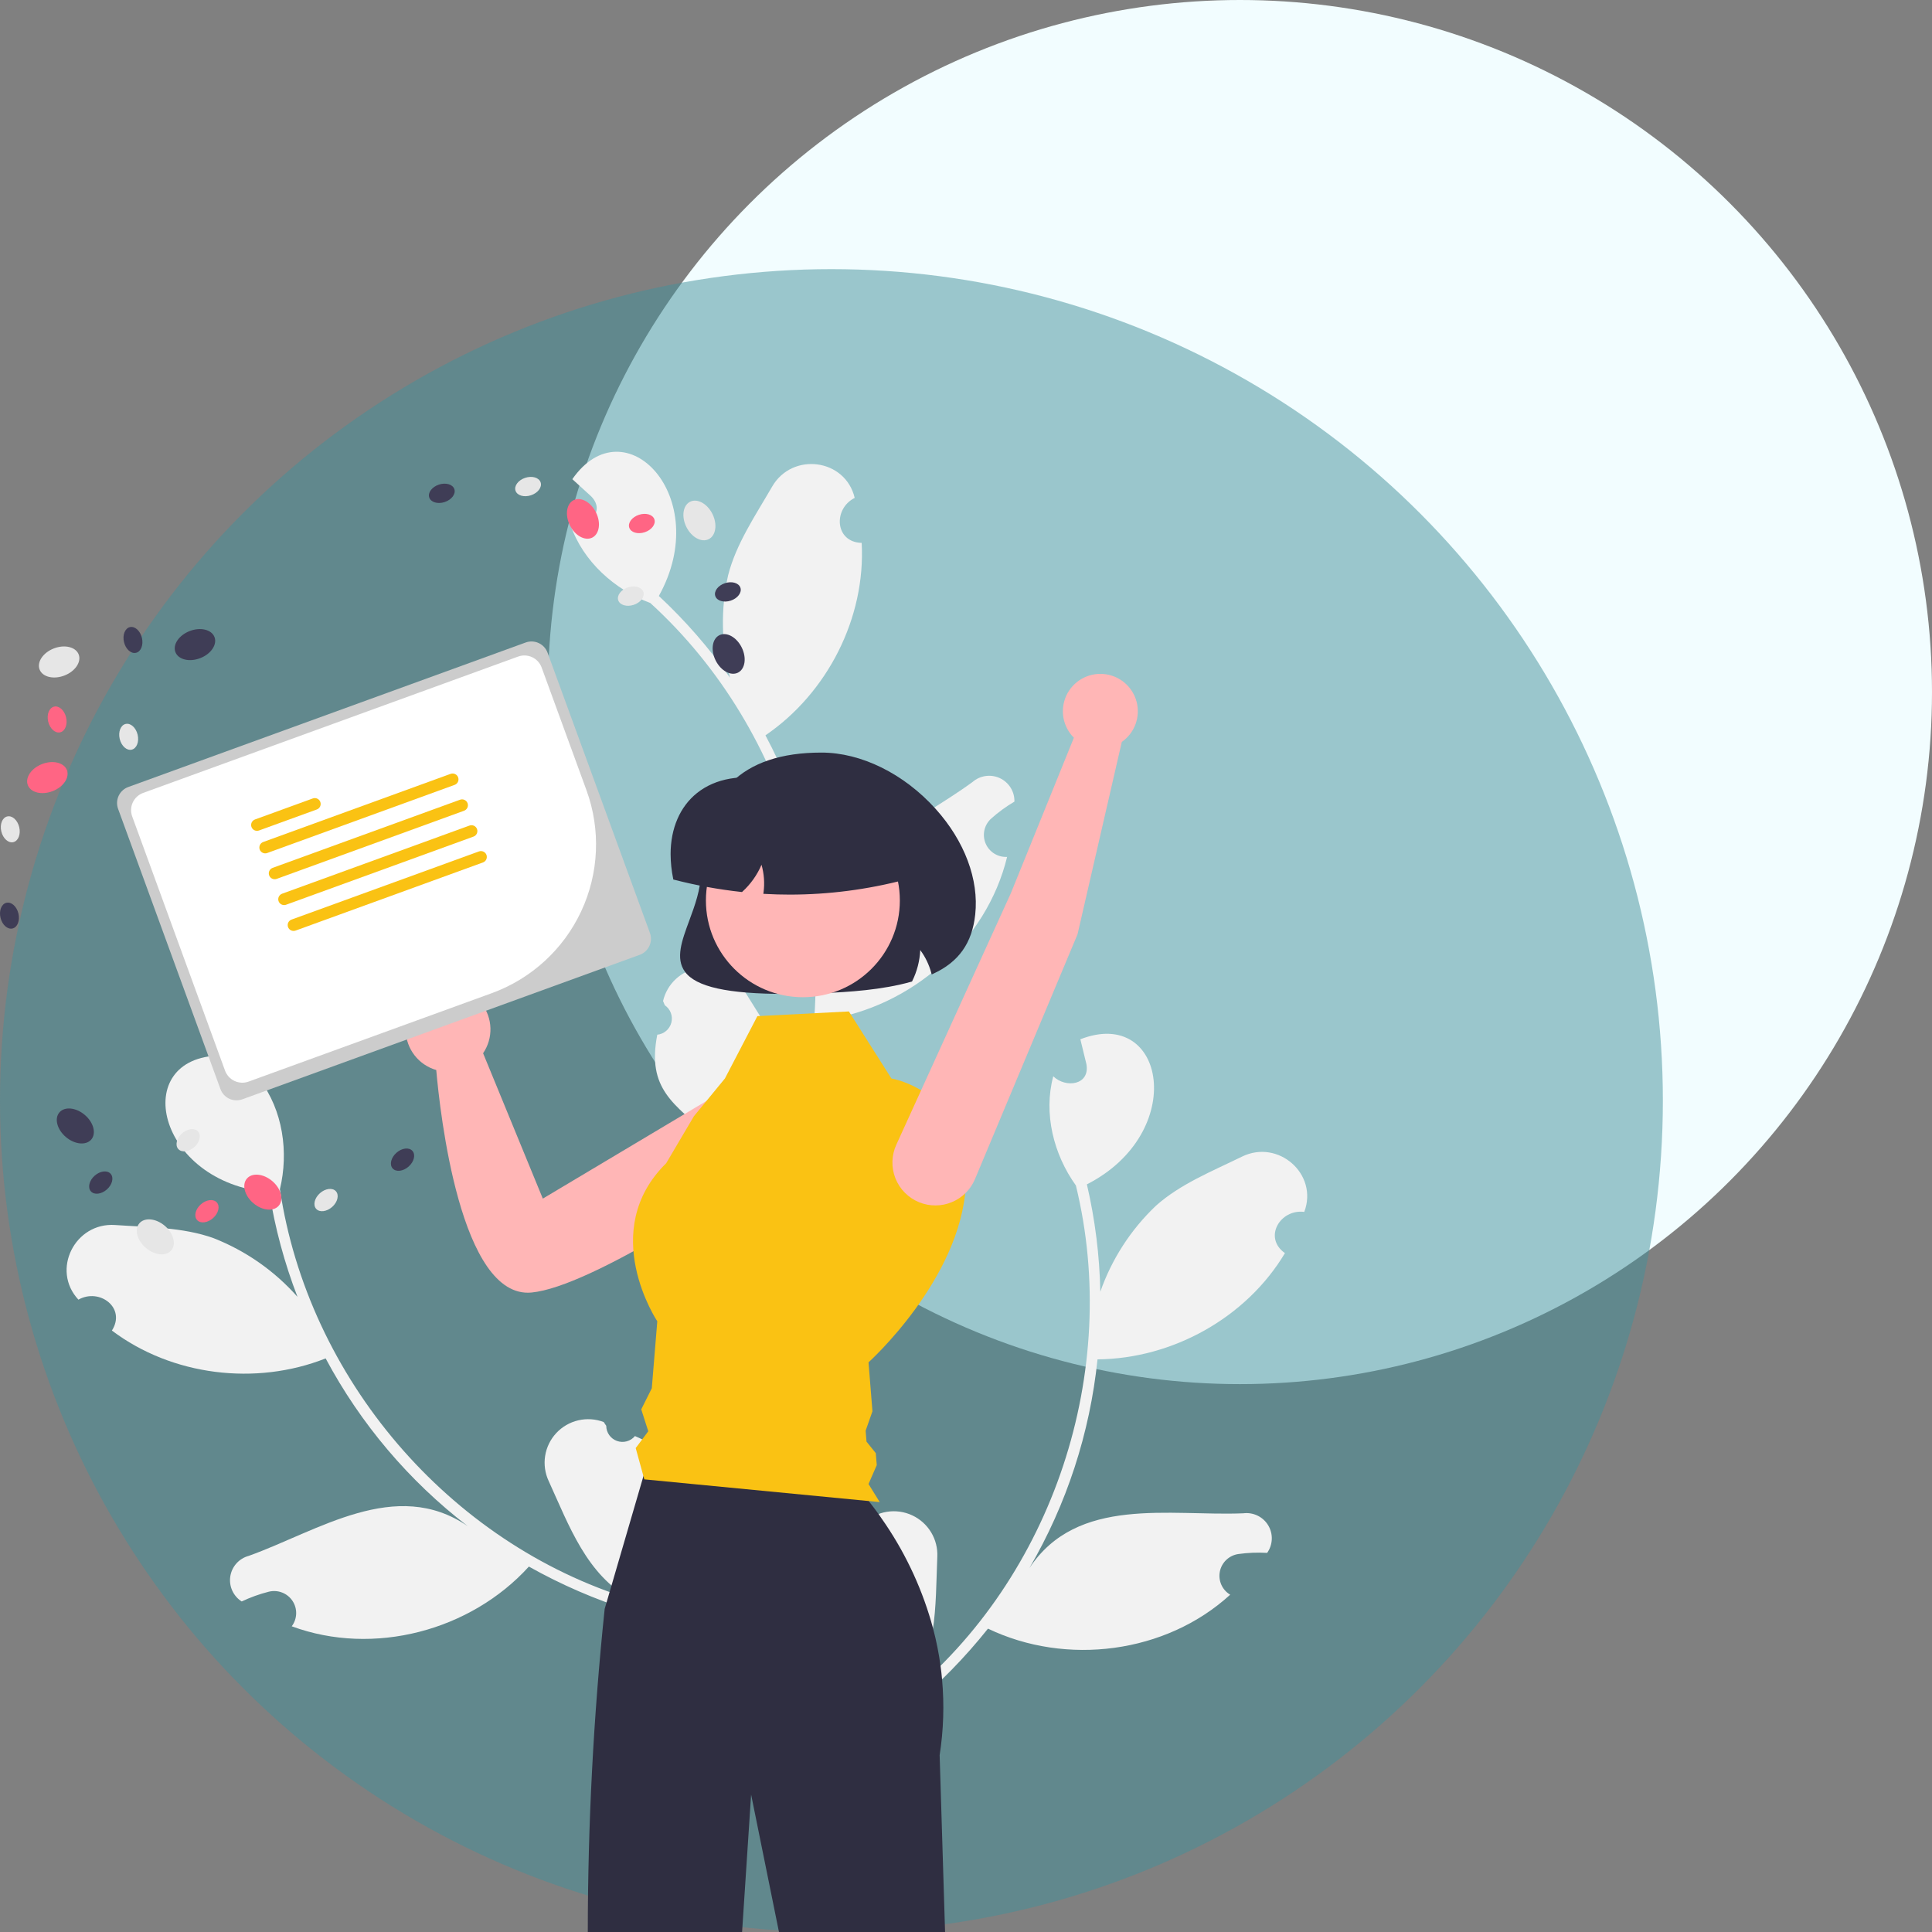<svg width="201" height="201" viewBox="0 0 201 201" fill="none" xmlns="http://www.w3.org/2000/svg">
    <rect x="0" y="0" width="201" height="201" fill="#808080" stroke="none"/>
    <circle cx="129" cy="72" r="72" fill="#F2FDFF"/>
    <circle cx="86.5" cy="114.5" r="86.5" fill="#43919B" fill-opacity="0.5"/>
    <g clip-path="url(#clip0_0_1)">
    <path d="M87.435 161.017C87.74 161.18 88.088 161.245 88.432 161.204C88.776 161.163 89.098 161.017 89.356 160.787C89.614 160.556 89.795 160.253 89.874 159.917C89.953 159.58 89.927 159.228 89.798 158.907C89.833 158.737 89.857 158.614 89.892 158.444C90.552 157.829 91.381 157.425 92.273 157.283C93.165 157.141 94.079 157.269 94.898 157.649C95.717 158.029 96.404 158.644 96.87 159.416C97.336 160.188 97.561 161.081 97.514 161.981C97.305 167.057 97.557 172.534 94.175 176.626C109.608 164.044 116.645 142.609 111.932 123.331C109.619 120.116 108.54 115.845 109.578 111.974C110.879 113.237 113.416 112.898 113.028 110.712C112.82 109.848 112.605 108.987 112.397 108.123C121.286 104.662 123.606 117.848 113.077 123.217C113.931 126.883 114.399 130.627 114.473 134.389C115.662 130.997 117.64 127.934 120.247 125.454C122.77 123.187 126.107 121.854 129.211 120.333C132.988 118.478 137.18 122.156 135.693 126.083C133.178 125.762 131.399 128.761 133.681 130.372C129.673 137.088 121.989 141.356 114.182 141.424C113.392 149.086 110.975 156.493 107.091 163.15C112.078 155.583 121.73 157.761 129.358 157.439C129.864 157.375 130.378 157.46 130.837 157.683C131.295 157.905 131.679 158.256 131.941 158.693C132.204 159.13 132.333 159.633 132.313 160.141C132.293 160.65 132.126 161.142 131.831 161.557C130.827 161.498 129.82 161.539 128.825 161.679C128.357 161.748 127.922 161.96 127.579 162.286C127.236 162.612 127.003 163.035 126.911 163.498C126.819 163.962 126.873 164.442 127.065 164.873C127.257 165.305 127.579 165.666 127.985 165.908C121.294 172.029 110.925 173.345 102.787 169.439C100.381 172.463 97.667 175.229 94.688 177.693L82.589 171.939C82.61 171.784 82.637 171.627 82.662 171.474C83.749 172.077 84.905 172.545 86.105 172.867C84.814 167.958 83.376 165.083 87.435 161.017H87.435Z" fill="#F2F2F2"/>
    <path d="M66.057 149.404C65.836 149.67 65.538 149.861 65.204 149.952C64.871 150.043 64.517 150.03 64.191 149.914C63.865 149.797 63.583 149.584 63.382 149.303C63.182 149.021 63.073 148.685 63.071 148.339C62.974 148.194 62.905 148.09 62.809 147.945C61.965 147.624 61.044 147.562 60.164 147.766C59.285 147.971 58.486 148.433 57.872 149.093C57.257 149.754 56.854 150.582 56.714 151.472C56.574 152.362 56.704 153.274 57.087 154.09C59.199 158.713 61.037 163.88 65.716 166.397C46.666 160.552 32.046 143.349 29.122 123.721C30.049 119.873 29.433 115.512 27.009 112.317C26.281 113.977 23.804 114.617 23.336 112.447C23.202 111.568 23.076 110.689 22.942 109.811C13.402 109.951 16.238 123.037 28.018 124.047C28.613 127.763 29.595 131.406 30.949 134.919C28.566 132.224 25.576 130.133 22.224 128.816C19.03 127.667 15.436 127.688 11.986 127.448C7.787 127.151 5.295 132.135 8.157 135.212C10.364 133.969 13.146 136.076 11.642 138.427C17.892 143.138 26.622 144.199 33.879 141.324C37.507 148.123 42.546 154.073 48.66 158.776C41.18 153.645 33.064 159.296 25.878 161.868C25.385 161.999 24.941 162.271 24.601 162.65C24.26 163.029 24.037 163.498 23.96 164.001C23.882 164.504 23.953 165.019 24.163 165.483C24.374 165.946 24.715 166.339 25.145 166.612C26.052 166.18 27 165.839 27.975 165.594C28.434 165.482 28.918 165.514 29.358 165.687C29.799 165.86 30.175 166.164 30.435 166.559C30.696 166.953 30.827 167.418 30.812 167.89C30.797 168.362 30.636 168.818 30.352 169.195C38.863 172.345 48.963 169.661 55.023 162.982C58.394 164.876 61.954 166.417 65.644 167.577L74.674 157.695C74.596 157.56 74.512 157.424 74.431 157.292C73.653 158.26 72.759 159.128 71.769 159.878C71.108 154.846 71.353 151.642 66.057 149.404L66.057 149.404Z" fill="#F2F2F2"/>
    <path d="M68.381 107.647C68.725 107.612 69.051 107.472 69.313 107.247C69.575 107.022 69.761 106.721 69.847 106.387C69.932 106.052 69.913 105.699 69.79 105.376C69.668 105.053 69.449 104.776 69.164 104.581C69.097 104.42 69.049 104.305 68.982 104.144C69.187 103.266 69.649 102.469 70.311 101.855C70.972 101.242 71.802 100.839 72.694 100.699C73.586 100.559 74.5 100.688 75.319 101.069C76.137 101.451 76.822 102.067 77.287 102.84C79.95 107.17 83.219 111.577 82.699 116.855C88.479 97.825 82.343 76.117 67.657 62.735C63.941 61.352 60.658 58.407 59.356 54.617C61.142 54.941 63.059 53.248 61.515 51.649C60.86 51.047 60.2 50.452 59.544 49.851C64.989 42.033 74.285 51.689 68.544 62.003C71.302 64.57 73.782 67.418 75.946 70.501C75.037 67.023 74.968 63.38 75.746 59.871C76.574 56.586 78.599 53.623 80.326 50.634C82.425 46.992 87.96 47.714 88.92 51.801C86.653 52.934 86.852 56.413 89.647 56.481C90.073 64.285 86.079 72.103 79.635 76.502C83.262 83.303 85.394 90.796 85.889 98.483C85.801 89.427 95.031 85.866 101.184 81.355C101.568 81.02 102.042 80.805 102.547 80.735C103.052 80.664 103.567 80.742 104.029 80.959C104.49 81.175 104.879 81.522 105.147 81.955C105.415 82.388 105.55 82.889 105.537 83.398C104.672 83.907 103.859 84.501 103.11 85.171C102.76 85.489 102.518 85.907 102.415 86.368C102.313 86.829 102.356 87.311 102.538 87.746C102.721 88.182 103.034 88.551 103.434 88.802C103.835 89.053 104.304 89.175 104.777 89.15C102.642 97.953 94.77 104.813 85.832 106.098C85.524 109.946 84.817 113.753 83.72 117.455L70.461 119.409C70.392 119.269 70.327 119.123 70.262 118.983C71.501 118.879 72.722 118.624 73.899 118.224C70.084 114.867 67.283 113.28 68.381 107.647L68.381 107.647Z" fill="#F2F2F2"/>
    <path d="M81.716 103.405C75.68 103.405 72.405 102.669 71.262 101.098C70.253 99.712 70.929 97.883 71.713 95.765C72.276 94.243 72.913 92.518 72.913 90.811C72.913 82.507 77.134 78.296 85.457 78.296C89.598 78.296 94.044 80.491 97.351 84.167C100.357 87.51 101.855 91.51 101.46 95.142C101.136 98.121 99.746 100.08 97.086 101.307L96.931 101.379L96.886 101.214C96.657 100.359 96.268 99.555 95.74 98.843C95.689 99.96 95.407 101.054 94.911 102.057L94.883 102.115L94.822 102.132C91.811 102.988 88.239 103.219 85.462 103.326C84.111 103.378 82.862 103.405 81.716 103.405Z" fill="#2F2E41"/>
    <path d="M83.361 114.975C83.13 114.297 82.74 113.683 82.223 113.185C81.706 112.687 81.078 112.319 80.39 112.112C79.703 111.905 78.975 111.865 78.269 111.994C77.562 112.123 76.897 112.419 76.328 112.856L56.473 124.7L50.26 109.575C50.785 108.807 51.052 107.892 51.024 106.963C50.996 106.034 50.673 105.137 50.103 104.402C49.532 103.667 48.743 103.131 47.849 102.871C46.954 102.611 46 102.64 45.123 102.955C44.246 103.269 43.492 103.853 42.968 104.622C42.444 105.39 42.177 106.305 42.206 107.234C42.236 108.164 42.559 109.06 43.13 109.794C43.702 110.529 44.491 111.064 45.386 111.323C45.769 115.685 47.897 135.179 55.301 134.471C61.524 133.875 76.978 123.606 81.778 120.046C82.546 119.477 83.113 118.679 83.397 117.768C83.682 116.857 83.669 115.879 83.361 114.975Z" fill="#FFB6B6"/>
    <path d="M98.323 201H81.042L78.144 186.704L77.204 201H61.152C61.158 189.773 61.744 178.555 62.908 167.388L63.107 166.712L63.421 165.63L63.62 164.951L66.942 153.57L67.204 152.667H87.207C88.359 153.745 89.42 154.915 90.382 156.165C90.708 156.579 91.048 157.028 91.397 157.511C91.639 157.854 91.89 158.213 92.141 158.59C94.37 161.901 96.036 165.556 97.072 169.408V169.411C97.248 170.069 97.404 170.744 97.539 171.433V171.436C97.66 172.049 97.767 172.67 97.85 173.306C97.914 173.769 97.969 174.238 98.009 174.713C98.249 177.343 98.165 179.992 97.758 182.602L98.323 201Z" fill="#2F2E41"/>
    <path d="M6.7 70.281C7.822 69.848 8.487 68.865 8.185 68.086C7.882 67.307 6.728 67.027 5.605 67.46C4.483 67.894 3.818 68.877 4.12 69.656C4.423 70.434 5.577 70.715 6.7 70.281Z" fill="#E6E6E6"/>
    <path d="M20.83 68.472C21.952 68.039 22.617 67.056 22.315 66.277C22.013 65.498 20.858 65.218 19.736 65.652C18.613 66.085 17.949 67.068 18.251 67.847C18.553 68.626 19.708 68.906 20.83 68.472Z" fill="#3F3D56"/>
    <path d="M5.474 82.309C6.596 81.876 7.261 80.893 6.959 80.114C6.657 79.335 5.502 79.055 4.38 79.488C3.257 79.922 2.593 80.904 2.895 81.683C3.197 82.462 4.352 82.742 5.474 82.309Z" fill="#FF6584"/>
    <path d="M1.386 87.615C1.901 87.493 2.177 86.796 2.001 86.057C1.826 85.319 1.267 84.819 0.752 84.941C0.237 85.062 -0.038 85.759 0.137 86.498C0.312 87.236 0.872 87.736 1.386 87.615Z" fill="#E6E6E6"/>
    <path d="M1.302 96.597C1.817 96.476 2.092 95.779 1.917 95.04C1.742 94.302 1.182 93.802 0.668 93.923C0.153 94.045 -0.123 94.742 0.053 95.481C0.228 96.219 0.787 96.719 1.302 96.597Z" fill="#3F3D56"/>
    <path d="M13.704 77.992C14.219 77.871 14.494 77.173 14.319 76.435C14.144 75.696 13.584 75.196 13.069 75.318C12.555 75.439 12.279 76.137 12.454 76.875C12.63 77.614 13.189 78.114 13.704 77.992Z" fill="#E6E6E6"/>
    <path d="M6.262 76.189C6.777 76.068 7.052 75.371 6.877 74.632C6.702 73.894 6.142 73.394 5.628 73.515C5.113 73.637 4.837 74.334 5.013 75.072C5.188 75.811 5.747 76.311 6.262 76.189Z" fill="#FF6584"/>
    <path d="M14.15 67.917C14.665 67.796 14.94 67.099 14.765 66.36C14.59 65.622 14.031 65.122 13.516 65.243C13.001 65.365 12.726 66.062 12.901 66.8C13.076 67.539 13.635 68.039 14.15 67.917Z" fill="#3F3D56"/>
    <path d="M17.819 130.089C18.361 129.453 18.058 128.306 17.142 127.528C16.226 126.749 15.043 126.634 14.5 127.27C13.957 127.906 14.261 129.053 15.177 129.831C16.093 130.609 17.276 130.725 17.819 130.089Z" fill="#E6E6E6"/>
    <path d="M9.496 118.552C10.039 117.916 9.736 116.77 8.82 115.992C7.903 115.213 6.72 115.098 6.178 115.734C5.635 116.37 5.938 117.517 6.855 118.295C7.771 119.073 8.954 119.188 9.496 118.552Z" fill="#3F3D56"/>
    <path d="M29.003 125.437C29.546 124.801 29.243 123.654 28.326 122.876C27.41 122.098 26.227 121.982 25.685 122.618C25.142 123.254 25.445 124.401 26.361 125.179C27.278 125.957 28.461 126.073 29.003 125.437Z" fill="#FF6584"/>
    <path d="M34.56 125.564C35.127 125.059 35.301 124.33 34.949 123.936C34.597 123.542 33.851 123.633 33.284 124.138C32.716 124.643 32.542 125.372 32.894 125.766C33.247 126.16 33.992 126.069 34.56 125.564Z" fill="#E6E6E6"/>
    <path d="M42.517 121.361C43.084 120.856 43.258 120.127 42.906 119.733C42.554 119.339 41.808 119.429 41.241 119.935C40.673 120.44 40.499 121.169 40.851 121.563C41.204 121.957 41.949 121.866 42.517 121.361Z" fill="#3F3D56"/>
    <path d="M20.213 119.339C20.781 118.834 20.955 118.105 20.603 117.711C20.251 117.317 19.505 117.407 18.938 117.913C18.37 118.418 18.196 119.147 18.548 119.541C18.9 119.935 19.646 119.844 20.213 119.339Z" fill="#E6E6E6"/>
    <path d="M22.168 126.727C22.735 126.221 22.91 125.492 22.558 125.099C22.205 124.705 21.46 124.795 20.892 125.3C20.325 125.806 20.15 126.535 20.503 126.928C20.855 127.322 21.601 127.232 22.168 126.727Z" fill="#FF6584"/>
    <path d="M11.122 123.745C11.689 123.239 11.863 122.51 11.511 122.117C11.159 121.723 10.413 121.813 9.846 122.318C9.278 122.824 9.104 123.553 9.456 123.946C9.809 124.34 10.554 124.25 11.122 123.745Z" fill="#3F3D56"/>
    <path d="M73.726 56.098C74.478 55.73 74.656 54.557 74.125 53.48C73.594 52.402 72.554 51.828 71.803 52.196C71.052 52.565 70.873 53.737 71.404 54.815C71.936 55.892 72.975 56.467 73.726 56.098Z" fill="#E6E6E6"/>
    <path d="M76.77 69.983C77.521 69.615 77.7 68.442 77.168 67.365C76.637 66.288 75.598 65.713 74.847 66.082C74.095 66.45 73.917 67.623 74.448 68.7C74.979 69.777 76.019 70.352 76.77 69.983Z" fill="#3F3D56"/>
    <path d="M61.61 55.934C62.361 55.565 62.539 54.393 62.008 53.316C61.477 52.238 60.438 51.664 59.686 52.032C58.935 52.401 58.757 53.573 59.288 54.651C59.819 55.728 60.858 56.303 61.61 55.934Z" fill="#FF6584"/>
    <path d="M55.241 51.527C55.963 51.288 56.413 50.688 56.247 50.188C56.08 49.686 55.36 49.474 54.638 49.713C53.916 49.951 53.466 50.551 53.633 51.052C53.799 51.553 54.519 51.766 55.241 51.527Z" fill="#E6E6E6"/>
    <path d="M46.265 52.231C46.987 51.992 47.437 51.392 47.271 50.891C47.104 50.39 46.384 50.177 45.662 50.416C44.94 50.655 44.49 51.255 44.657 51.756C44.823 52.257 45.543 52.47 46.265 52.231Z" fill="#3F3D56"/>
    <path d="M65.928 62.927C66.65 62.688 67.1 62.088 66.933 61.587C66.767 61.086 66.047 60.873 65.325 61.112C64.603 61.351 64.153 61.951 64.319 62.452C64.486 62.953 65.206 63.165 65.928 62.927Z" fill="#E6E6E6"/>
    <path d="M67.076 55.372C67.798 55.133 68.248 54.533 68.081 54.032C67.915 53.531 67.195 53.319 66.473 53.557C65.751 53.796 65.3 54.396 65.467 54.897C65.633 55.398 66.354 55.611 67.076 55.372Z" fill="#FF6584"/>
    <path d="M76.025 62.487C76.747 62.248 77.198 61.648 77.031 61.147C76.865 60.646 76.144 60.434 75.422 60.673C74.701 60.911 74.25 61.511 74.417 62.012C74.583 62.513 75.303 62.726 76.025 62.487Z" fill="#3F3D56"/>
    <path d="M78.796 105.717L88.317 105.228L92.739 112.199C92.739 112.199 101.059 113.587 100.482 123.369C99.905 133.15 90.359 141.734 90.359 141.734L90.767 146.828L90.058 148.848L90.149 149.983L91.116 151.184L91.216 152.427L90.359 154.393L91.524 156.275L67.033 153.908L66.137 150.653L67.444 148.905L66.714 146.625L67.811 144.432L68.383 137.466C68.383 137.466 62.125 128.085 69.309 121.019L72.193 116.129L75.419 112.201L78.796 105.717Z" fill="#FAC213"/>
    <path d="M83.529 103.748C89.101 103.748 93.617 99.242 93.617 93.683C93.617 88.124 89.101 83.618 83.529 83.618C77.958 83.618 73.441 88.124 73.441 93.683C73.441 99.242 77.958 103.748 83.529 103.748Z" fill="#FFB6B6"/>
    <path d="M82.179 93.073C81.309 93.073 80.441 93.049 79.572 93L79.417 92.991L79.437 92.837C79.565 91.877 79.493 90.9 79.226 89.968C78.772 91.029 78.096 91.981 77.244 92.761L77.196 92.805L77.131 92.798C74.773 92.54 72.436 92.115 70.138 91.525L70.05 91.503L70.033 91.414C69.861 90.573 69.772 89.718 69.768 88.86C69.768 86.18 70.742 83.924 72.51 82.508C74.435 80.967 77.194 80.493 80.282 81.173H90.157C91.243 81.174 92.283 81.605 93.051 82.371C93.819 83.137 94.251 84.175 94.252 85.258V91.497L94.144 91.525C90.238 92.549 86.217 93.07 82.179 93.073Z" fill="#2F2E41"/>
    <path d="M13.345 81.878C12.903 82.039 12.543 82.369 12.344 82.794C12.146 83.22 12.124 83.707 12.285 84.148L22.938 113.312C23.099 113.753 23.43 114.112 23.856 114.311C24.283 114.509 24.771 114.53 25.214 114.37L66.558 99.336C67.001 99.175 67.36 98.845 67.559 98.419C67.758 97.994 67.779 97.507 67.619 97.065L56.966 67.902C56.804 67.46 56.474 67.101 56.047 66.903C55.62 66.705 55.132 66.683 54.69 66.844L13.345 81.878Z" fill="#CCCCCC"/>
    <path d="M51.171 103.324L25.863 112.526C25.387 112.699 24.862 112.676 24.403 112.462C23.944 112.249 23.588 111.862 23.414 111.388L13.752 84.936C13.579 84.461 13.602 83.937 13.816 83.479C14.03 83.021 14.417 82.666 14.893 82.492L53.902 68.308C54.378 68.135 54.903 68.158 55.362 68.372C55.822 68.585 56.177 68.972 56.351 69.446L61.02 82.228C62.513 86.328 62.314 90.853 60.467 94.808C58.621 98.763 55.278 101.825 51.171 103.324Z" fill="white"/>
    <path d="M32.961 84.215L26.947 86.401C26.872 86.429 26.791 86.441 26.711 86.438C26.631 86.434 26.552 86.415 26.48 86.381C26.407 86.347 26.341 86.3 26.287 86.241C26.233 86.182 26.191 86.112 26.163 86.037C26.136 85.962 26.124 85.882 26.127 85.802C26.131 85.722 26.15 85.644 26.184 85.571C26.218 85.498 26.265 85.433 26.325 85.379C26.384 85.325 26.453 85.283 26.528 85.255L32.542 83.069C32.695 83.013 32.863 83.02 33.01 83.089C33.157 83.157 33.27 83.281 33.326 83.433C33.381 83.585 33.374 83.752 33.306 83.899C33.237 84.046 33.113 84.159 32.961 84.215H32.961Z" fill="#FAC213"/>
    <path d="M47.298 81.656L27.803 88.745C27.728 88.773 27.648 88.785 27.567 88.782C27.487 88.778 27.408 88.759 27.335 88.725C27.263 88.692 27.197 88.644 27.143 88.585C27.088 88.526 27.046 88.457 27.019 88.381C26.991 88.306 26.979 88.226 26.983 88.146C26.986 88.066 27.005 87.987 27.039 87.915C27.073 87.842 27.121 87.777 27.18 87.723C27.24 87.669 27.309 87.627 27.385 87.599L46.88 80.51C46.955 80.483 47.035 80.471 47.115 80.474C47.196 80.478 47.274 80.497 47.347 80.531C47.42 80.564 47.485 80.612 47.539 80.671C47.594 80.73 47.636 80.799 47.663 80.875C47.691 80.95 47.703 81.03 47.7 81.11C47.696 81.19 47.677 81.268 47.643 81.341C47.609 81.414 47.561 81.479 47.502 81.533C47.443 81.587 47.374 81.629 47.298 81.656Z" fill="#FAC213"/>
    <path d="M48.28 84.347L28.785 91.436C28.71 91.463 28.63 91.475 28.55 91.472C28.47 91.468 28.391 91.449 28.318 91.415C28.245 91.382 28.18 91.334 28.126 91.275C28.071 91.216 28.029 91.147 28.002 91.071C27.974 90.996 27.962 90.916 27.965 90.836C27.969 90.756 27.988 90.677 28.022 90.605C28.056 90.532 28.104 90.467 28.163 90.413C28.222 90.359 28.291 90.317 28.367 90.289L47.862 83.201C48.014 83.145 48.182 83.153 48.329 83.221C48.476 83.29 48.589 83.413 48.645 83.565C48.7 83.717 48.693 83.885 48.625 84.031C48.556 84.178 48.433 84.291 48.28 84.347Z" fill="#FAC213"/>
    <path d="M49.263 87.036L29.768 94.125C29.693 94.153 29.612 94.165 29.532 94.162C29.452 94.158 29.373 94.139 29.3 94.105C29.227 94.072 29.162 94.024 29.108 93.965C29.053 93.906 29.011 93.837 28.984 93.761C28.956 93.686 28.944 93.606 28.947 93.526C28.951 93.446 28.97 93.367 29.004 93.295C29.038 93.222 29.086 93.157 29.145 93.103C29.205 93.049 29.274 93.007 29.349 92.979L48.844 85.89C48.92 85.863 49 85.851 49.08 85.854C49.16 85.858 49.239 85.877 49.312 85.91C49.385 85.944 49.45 85.992 49.504 86.051C49.559 86.11 49.601 86.179 49.628 86.255C49.656 86.33 49.668 86.41 49.664 86.49C49.661 86.57 49.642 86.648 49.608 86.721C49.574 86.793 49.526 86.859 49.467 86.913C49.408 86.967 49.339 87.009 49.263 87.036Z" fill="#FAC213"/>
    <path d="M50.246 89.727L30.751 96.816C30.598 96.871 30.43 96.864 30.283 96.795C30.136 96.727 30.023 96.603 29.967 96.451C29.912 96.299 29.919 96.132 29.987 95.985C30.056 95.838 30.18 95.725 30.332 95.67L49.827 88.581C49.903 88.553 49.983 88.541 50.063 88.544C50.143 88.548 50.222 88.567 50.295 88.601C50.367 88.635 50.433 88.683 50.487 88.742C50.541 88.801 50.583 88.87 50.611 88.945C50.638 89.02 50.651 89.1 50.647 89.18C50.644 89.26 50.624 89.339 50.591 89.411C50.557 89.484 50.509 89.549 50.45 89.603C50.391 89.657 50.321 89.699 50.246 89.727H50.246Z" fill="#FAC213"/>
    <path d="M112.104 97.198L101.43 122.682C100.975 123.761 100.113 124.617 99.03 125.067C97.947 125.517 96.731 125.524 95.643 125.087C95.08 124.86 94.569 124.522 94.142 124.093C93.714 123.663 93.379 123.151 93.156 122.588C92.933 122.025 92.828 121.422 92.846 120.817C92.865 120.212 93.006 119.617 93.262 119.068L105.163 92.935L111.724 76.752C111.157 76.188 110.778 75.463 110.638 74.677C110.498 73.89 110.604 73.08 110.942 72.355C111.28 71.631 111.833 71.028 112.527 70.629C113.22 70.229 114.02 70.052 114.817 70.122C115.615 70.192 116.372 70.504 116.985 71.018C117.598 71.532 118.038 72.222 118.244 72.993C118.451 73.765 118.414 74.582 118.14 75.332C117.865 76.082 117.365 76.73 116.709 77.188L112.104 97.198Z" fill="#FFB6B6"/>
    </g>
    <defs>
    <clipPath id="clip0_0_1">
    <rect width="136" height="154" fill="white" transform="translate(0 47)"/>
    </clipPath>
    </defs>
    </svg>
    
